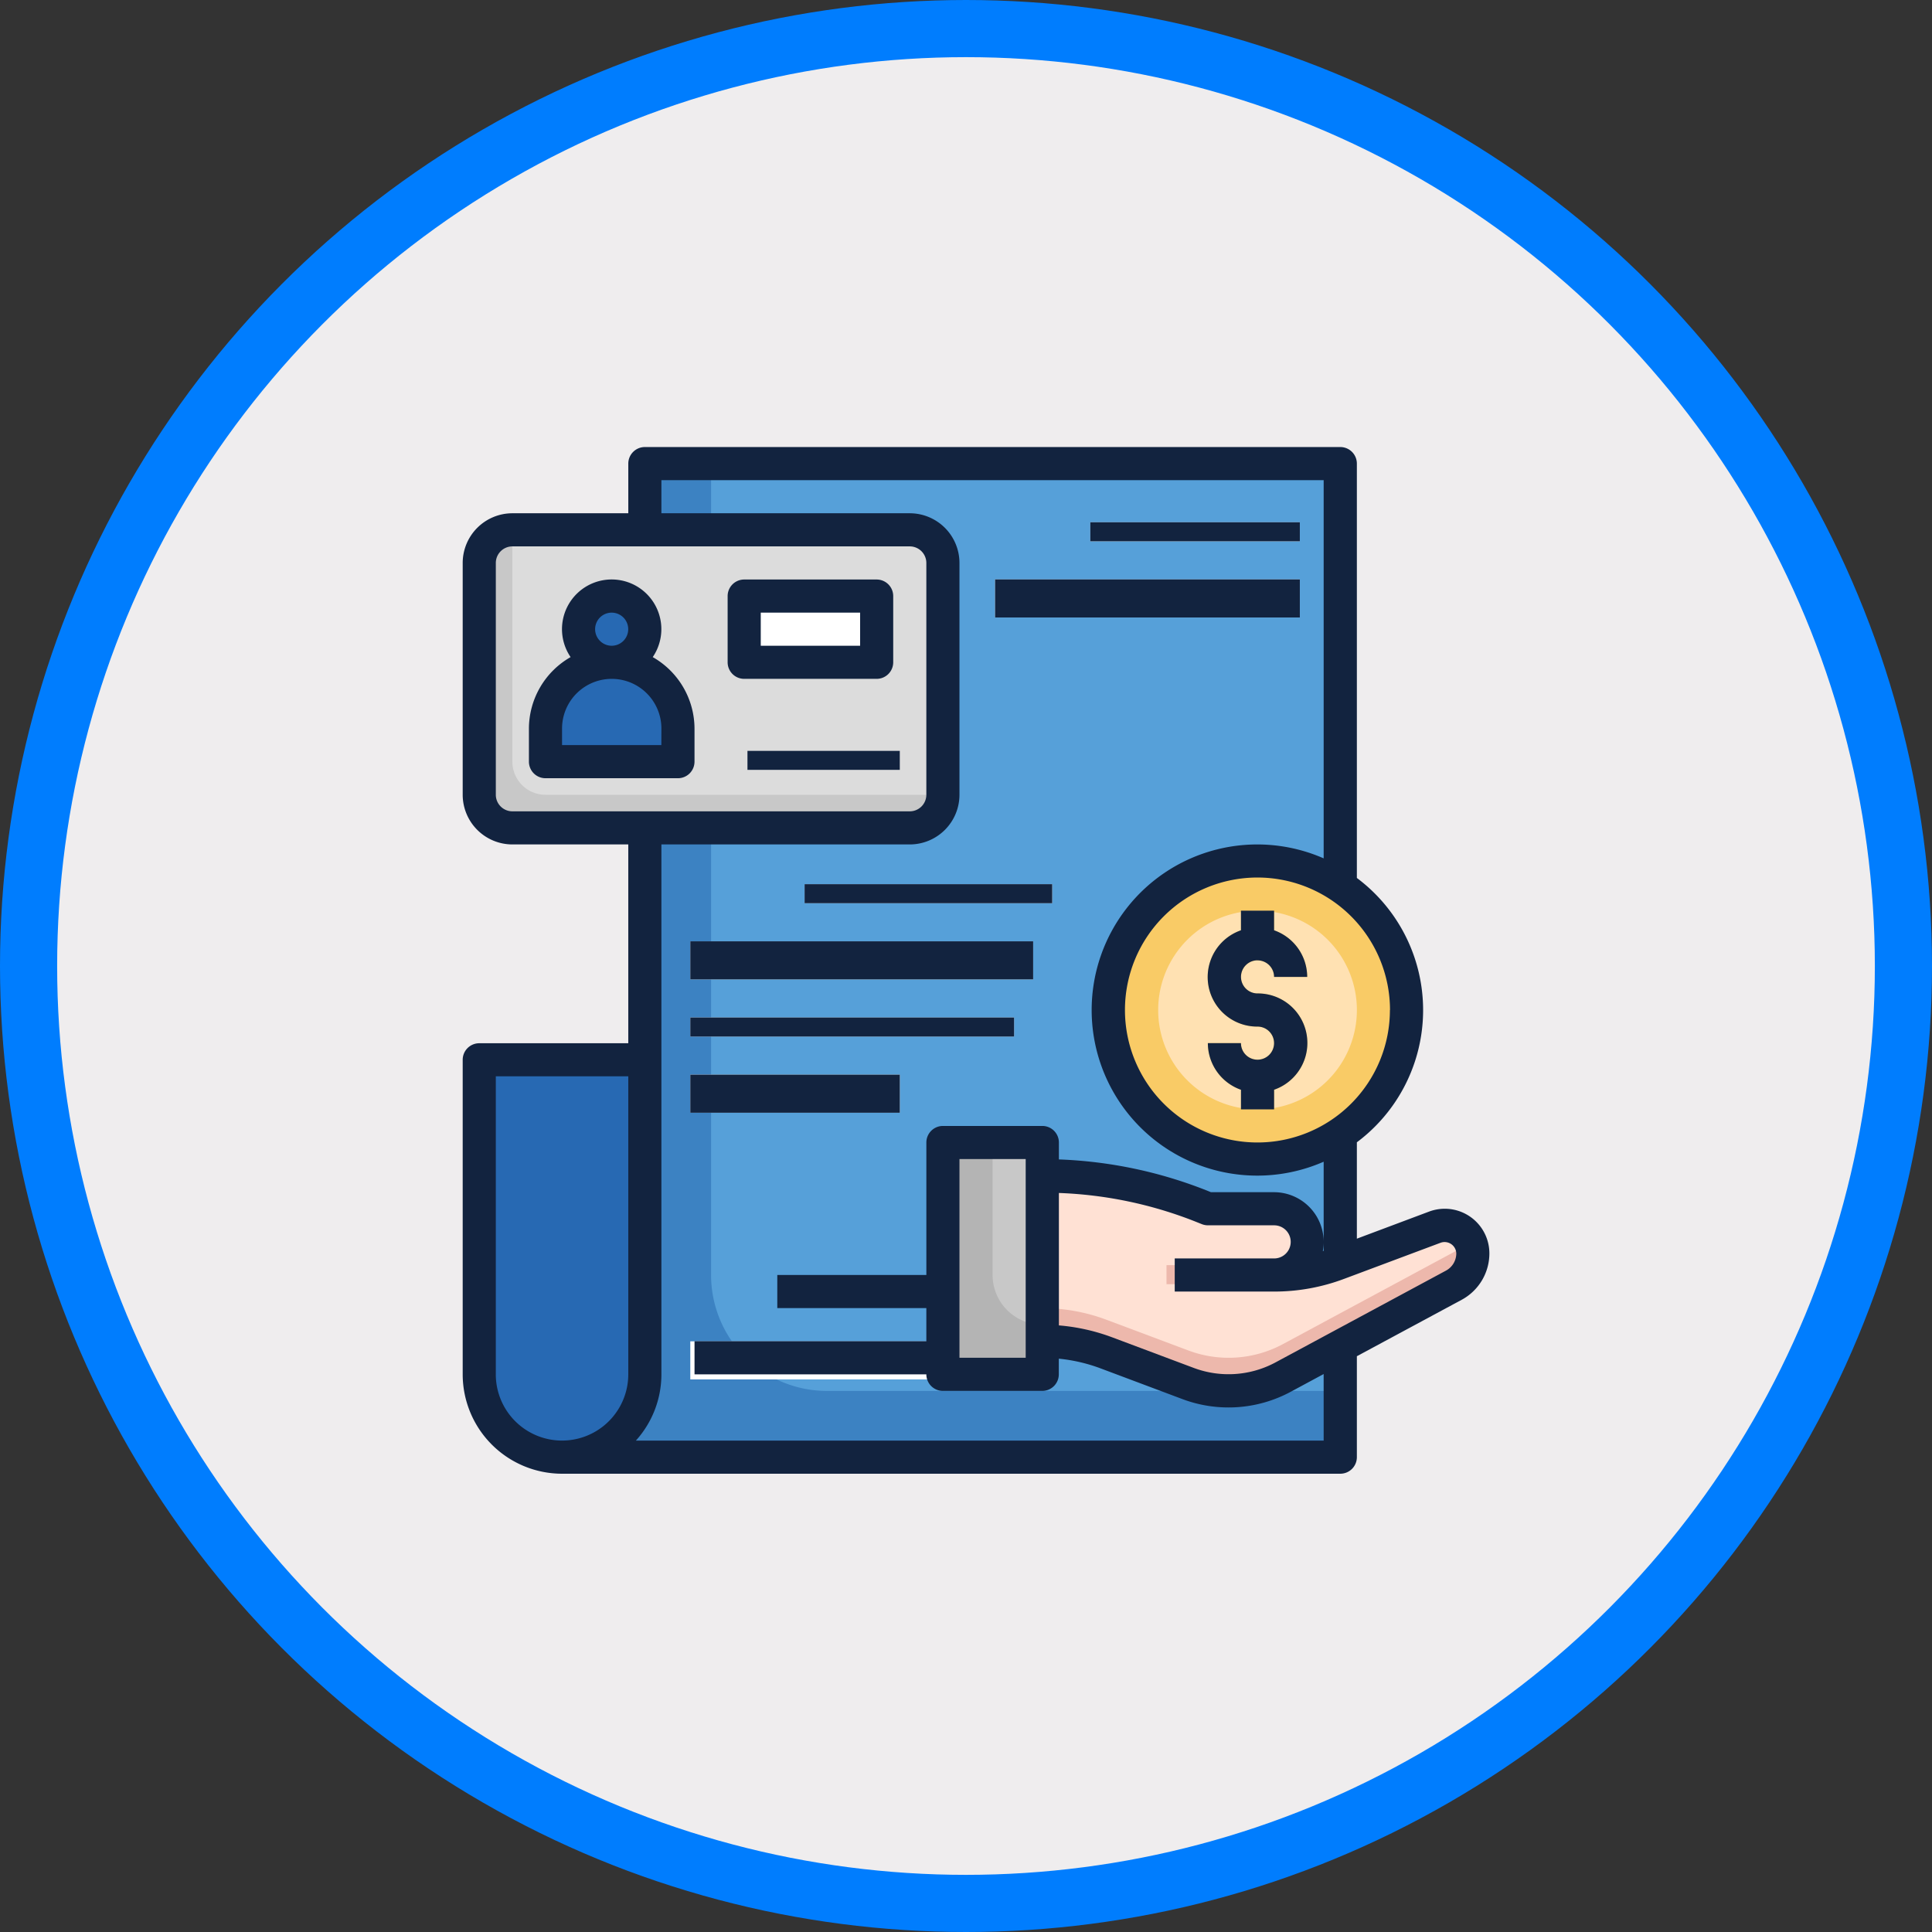 <svg xmlns="http://www.w3.org/2000/svg" xmlns:xlink="http://www.w3.org/1999/xlink" width="101.428" height="101.428" viewBox="0 0 101.428 101.428">
  <rect x="0" y="0" width="101.428" height="101.428" fill="#333333" stroke="none"/>
  <defs>
    <clipPath id="clip-path">
      <rect id="Rectángulo_403591" data-name="Rectángulo 403591" width="54" height="54" transform="translate(-0.051 -0.051)" fill="none"/>
    </clipPath>
  </defs>
  <g id="Grupo_1102227" data-name="Grupo 1102227" transform="translate(-901.811 -1593.582)">
    <ellipse id="Elipse_11622" data-name="Elipse 11622" cx="49.214" cy="49.214" rx="49.214" ry="49.214" transform="translate(903.311 1595.082)" fill="#efedee" stroke="#007dfe" stroke-miterlimit="10" stroke-width="3"/>
    <g id="Grupo_1101977" data-name="Grupo 1101977" transform="translate(926.102 1617.051)">
      <g id="Grupo_1101976" data-name="Grupo 1101976" clip-path="url(#clip-path)">
        <path id="Trazado_913425" data-name="Trazado 913425" d="M16.693,296H8v16.517a4.347,4.347,0,0,0,4.347,4.347h4.347" transform="translate(-7.131 -263.835)" fill="#2769b3"/>
        <path id="Trazado_913426" data-name="Trazado 913426" d="M48,60.16a4.347,4.347,0,0,0,4.347-4.347V8H88.858V60.16Z" transform="translate(-42.784 -7.131)" fill="#3c82c2"/>
        <path id="Trazado_913427" data-name="Trazado 913427" d="M153.034,8H120V50.6a6.085,6.085,0,0,0,6.086,6.085h26.948V8Z" transform="translate(-106.96 -7.131)" fill="#56a0d9"/>
        <path id="Trazado_913428" data-name="Trazado 913428" d="M32.341,41.739A1.738,1.738,0,0,0,30.6,40H9.739A1.738,1.738,0,0,0,8,41.739v12.17a1.738,1.738,0,0,0,1.739,1.739H30.6a1.738,1.738,0,0,0,1.739-1.739Z" transform="translate(-7.131 -35.653)" fill="#c8c8c8"/>
        <path id="Trazado_913429" data-name="Trazado 913429" d="M46.6,41.739A1.738,1.738,0,0,0,44.864,40H24V52.17a1.738,1.738,0,0,0,1.739,1.739H46.6Z" transform="translate(-21.392 -35.653)" fill="#dcdcdc"/>
        <path id="Trazado_913430" data-name="Trazado 913430" d="M57.739,72A1.739,1.739,0,1,1,56,73.739,1.739,1.739,0,0,1,57.739,72" transform="translate(-49.915 -64.176)" fill="#2769b3"/>
        <path id="Trazado_913431" data-name="Trazado 913431" d="M40,109.216v-1.739a3.477,3.477,0,0,1,6.955,0v1.739Z" transform="translate(-35.653 -92.699)" fill="#2769b3"/>
        <rect id="Rectángulo_403572" data-name="Rectángulo 403572" width="7" height="3" transform="translate(14.949 7.949)" fill="#fff"/>
        <rect id="Rectángulo_403573" data-name="Rectángulo 403573" width="8" height="1" transform="translate(14.949 15.949)" fill="#fff"/>
        <rect id="Rectángulo_403574" data-name="Rectángulo 403574" width="11" height="1" transform="translate(32.949 3.949)" fill="#fff"/>
        <rect id="Rectángulo_403575" data-name="Rectángulo 403575" width="16" height="2" transform="translate(27.949 6.949)" fill="#fff"/>
        <rect id="Rectángulo_403576" data-name="Rectángulo 403576" width="13" height="1" transform="translate(17.949 22.949)" fill="#fff"/>
        <rect id="Rectángulo_403577" data-name="Rectángulo 403577" width="18" height="2" transform="translate(11.949 25.949)" fill="#fff"/>
        <rect id="Rectángulo_403578" data-name="Rectángulo 403578" width="17" height="1" transform="translate(11.949 29.949)" fill="#fff"/>
        <rect id="Rectángulo_403579" data-name="Rectángulo 403579" width="8" height="1" transform="translate(16.949 43.949)" fill="#fff"/>
        <rect id="Rectángulo_403580" data-name="Rectángulo 403580" width="13" height="2" transform="translate(11.949 46.949)" fill="#fff"/>
        <rect id="Rectángulo_403581" data-name="Rectángulo 403581" width="11" height="2" transform="translate(11.949 32.949)" fill="#fff"/>
        <rect id="Rectángulo_403582" data-name="Rectángulo 403582" width="5" height="12" transform="translate(24.949 36.949)" fill="#b4b4b4"/>
        <path id="Trazado_913432" data-name="Trazado 913432" d="M280,360.693a9.6,9.6,0,0,1,3.367.61l4.3,1.614a6.015,6.015,0,0,0,4.965-.336l8.965-4.827a1.9,1.9,0,0,0,1-1.675,1.471,1.471,0,0,0-1.988-1.378l-5.077,1.9a9.6,9.6,0,0,1-3.367.61,1.739,1.739,0,1,0,0-3.477h-3.477l-.311-.124A22.561,22.561,0,0,0,280,352" transform="translate(-249.573 -313.749)" fill="#edb8ac"/>
        <path id="Trazado_913433" data-name="Trazado 913433" d="M256,336v6.955a2.608,2.608,0,0,0,2.608,2.608V336Z" transform="translate(-228.181 -299.488)" fill="#c8c8c8"/>
        <path id="Trazado_913434" data-name="Trazado 913434" d="M287.672,361.179a6.015,6.015,0,0,0,4.965-.336l8.965-4.827a1.893,1.893,0,0,0,.754-.751,1.469,1.469,0,0,0-1.741-.563l-5.077,1.9a9.6,9.6,0,0,1-3.367.61,1.739,1.739,0,1,0,0-3.477h-3.477l-.311-.124A22.561,22.561,0,0,0,280,352v6.955a9.6,9.6,0,0,1,3.367.61Z" transform="translate(-249.573 -313.749)" fill="#ffe1d4"/>
        <rect id="Rectángulo_403583" data-name="Rectángulo 403583" width="6" height="1" transform="translate(36.949 42.949)" fill="#edb8ac"/>
        <path id="Trazado_913435" data-name="Trazado 913435" d="M319.824,200A7.824,7.824,0,1,1,312,207.824,7.824,7.824,0,0,1,319.824,200" transform="translate(-278.096 -178.267)" fill="#e7b532"/>
        <path id="Trazado_913436" data-name="Trazado 913436" d="M326.955,200a7.818,7.818,0,1,0,7.824,7.824A7.785,7.785,0,0,0,326.955,200" transform="translate(-285.227 -178.267)" fill="#f9cb66"/>
        <path id="Trazado_913437" data-name="Trazado 913437" d="M341.216,224A5.216,5.216,0,1,1,336,229.216,5.216,5.216,0,0,1,341.216,224" transform="translate(-299.488 -199.659)" fill="#ffe1b2"/>
        <path id="Trazado_913438" data-name="Trazado 913438" d="M362.608,228.347a.869.869,0,1,1,.869-.869h1.739a2.6,2.6,0,0,0-1.739-2.448V224h-1.739v1.029a2.6,2.6,0,0,0,.869,5.056.869.869,0,1,1-.869.869H360a2.6,2.6,0,0,0,1.739,2.448v1.029h1.739V233.4a2.6,2.6,0,0,0-.869-5.056" transform="translate(-320.88 -199.659)" fill="#f9cb66"/>
        <path id="Trazado_913439" data-name="Trazado 913439" d="M51.557,39.989a2.352,2.352,0,0,0-.822.149L46.943,41.56V36.5a8.66,8.66,0,0,0,0-13.877V.869A.87.87,0,0,0,46.074,0H9.563a.87.87,0,0,0-.869.869V3.477H2.608A2.611,2.611,0,0,0,0,6.085v12.17a2.611,2.611,0,0,0,2.608,2.608H8.693V31.3H.869A.87.87,0,0,0,0,32.165V48.682A5.221,5.221,0,0,0,5.216,53.9H46.074a.87.87,0,0,0,.869-.869v-5.3l5.5-2.961A2.769,2.769,0,0,0,53.9,42.33,2.344,2.344,0,0,0,51.557,39.989ZM45.2,42.2l-.044.015a2.594,2.594,0,0,0,.044-.476Zm3.478-12.64A6.955,6.955,0,1,1,41.728,22.6a6.963,6.963,0,0,1,6.955,6.955M1.739,18.255V6.085a.871.871,0,0,1,.869-.869H23.472a.871.871,0,0,1,.869.869V18.256a.871.871,0,0,1-.869.869H2.608a.871.871,0,0,1-.869-.869m0,30.427V33.035H8.693V48.682a3.477,3.477,0,0,1-6.955,0M45.2,52.16H9.093a5.189,5.189,0,0,0,1.339-3.477V20.863h13.04a2.611,2.611,0,0,0,2.608-2.608V6.085a2.611,2.611,0,0,0-2.608-2.608H10.432V1.739H45.2V21.594a8.693,8.693,0,1,0,0,15.926v4.2a2.61,2.61,0,0,0-2.607-2.6h-3.31l-.156-.063A23.344,23.344,0,0,0,31.3,37.4v-.889a.87.87,0,0,0-.869-.869H25.211a.87.87,0,0,0-.869.869v6.955H16.516v1.739h7.825v1.739H12.171v1.739H24.341a.87.87,0,0,0,.869.869h5.216a.87.87,0,0,0,.869-.869V47.86a8.674,8.674,0,0,1,2.192.509l4.3,1.614a6.89,6.89,0,0,0,5.684-.385l1.728-.931ZM29.557,47.813H26.08V37.381h3.477ZM51.616,43.24l-8.965,4.827a5.207,5.207,0,0,1-4.248.287L34.1,46.74a10.416,10.416,0,0,0-2.8-.627V39.161a21.588,21.588,0,0,1,7.19,1.511l.31.124a.871.871,0,0,0,.324.063H42.6a.869.869,0,0,1,0,1.739H37.381v1.739H42.6a10.425,10.425,0,0,0,3.672-.666l5.076-1.9a.615.615,0,0,1,.815.564A1.031,1.031,0,0,1,51.616,43.24Z" fill="#12233f"/>
        <path id="Trazado_913440" data-name="Trazado 913440" d="M362.608,226.608a.871.871,0,0,1,.869.869h1.739a2.6,2.6,0,0,0-1.739-2.448V224h-1.739v1.029a2.6,2.6,0,0,0,.869,5.056.869.869,0,1,1-.869.869H360a2.6,2.6,0,0,0,1.739,2.448v1.029h1.739V233.4a2.6,2.6,0,0,0-.869-5.056.869.869,0,0,1,0-1.739" transform="translate(-320.88 -199.659)" fill="#12233f"/>
        <path id="Trazado_913441" data-name="Trazado 913441" d="M38.5,68.073a2.608,2.608,0,1,0-4.312,0A4.332,4.332,0,0,0,32,71.824v1.739a.87.87,0,0,0,.869.869h6.955a.87.87,0,0,0,.869-.869V71.824A4.332,4.332,0,0,0,38.5,68.073m-3.025-1.465a.869.869,0,1,1,.869.869.871.871,0,0,1-.869-.869m3.477,6.085H33.739v-.869a2.608,2.608,0,0,1,5.216,0Z" transform="translate(-28.523 -57.045)" fill="#12233f"/>
        <path id="Trazado_913442" data-name="Trazado 913442" d="M135.824,64h-6.955a.87.87,0,0,0-.869.869v3.477a.87.87,0,0,0,.869.869h6.955a.87.87,0,0,0,.869-.869V64.869a.87.87,0,0,0-.869-.869m-.869,3.477h-5.216V65.739h5.216Z" transform="translate(-114.091 -57.045)" fill="#12233f"/>
        <rect id="Rectángulo_403584" data-name="Rectángulo 403584" width="8" height="1" transform="translate(14.949 15.949)" fill="#12233f"/>
        <rect id="Rectángulo_403585" data-name="Rectángulo 403585" width="11" height="1" transform="translate(32.949 3.949)" fill="#12233f"/>
        <rect id="Rectángulo_403586" data-name="Rectángulo 403586" width="16" height="2" transform="translate(27.949 6.949)" fill="#12233f"/>
        <rect id="Rectángulo_403587" data-name="Rectángulo 403587" width="13" height="1" transform="translate(17.949 22.949)" fill="#12233f"/>
        <rect id="Rectángulo_403588" data-name="Rectángulo 403588" width="18" height="2" transform="translate(11.949 25.949)" fill="#12233f"/>
        <rect id="Rectángulo_403589" data-name="Rectángulo 403589" width="17" height="1" transform="translate(11.949 29.949)" fill="#12233f"/>
        <rect id="Rectángulo_403590" data-name="Rectángulo 403590" width="11" height="2" transform="translate(11.949 32.949)" fill="#12233f"/>
      </g>
    </g>
  </g>
</svg>
